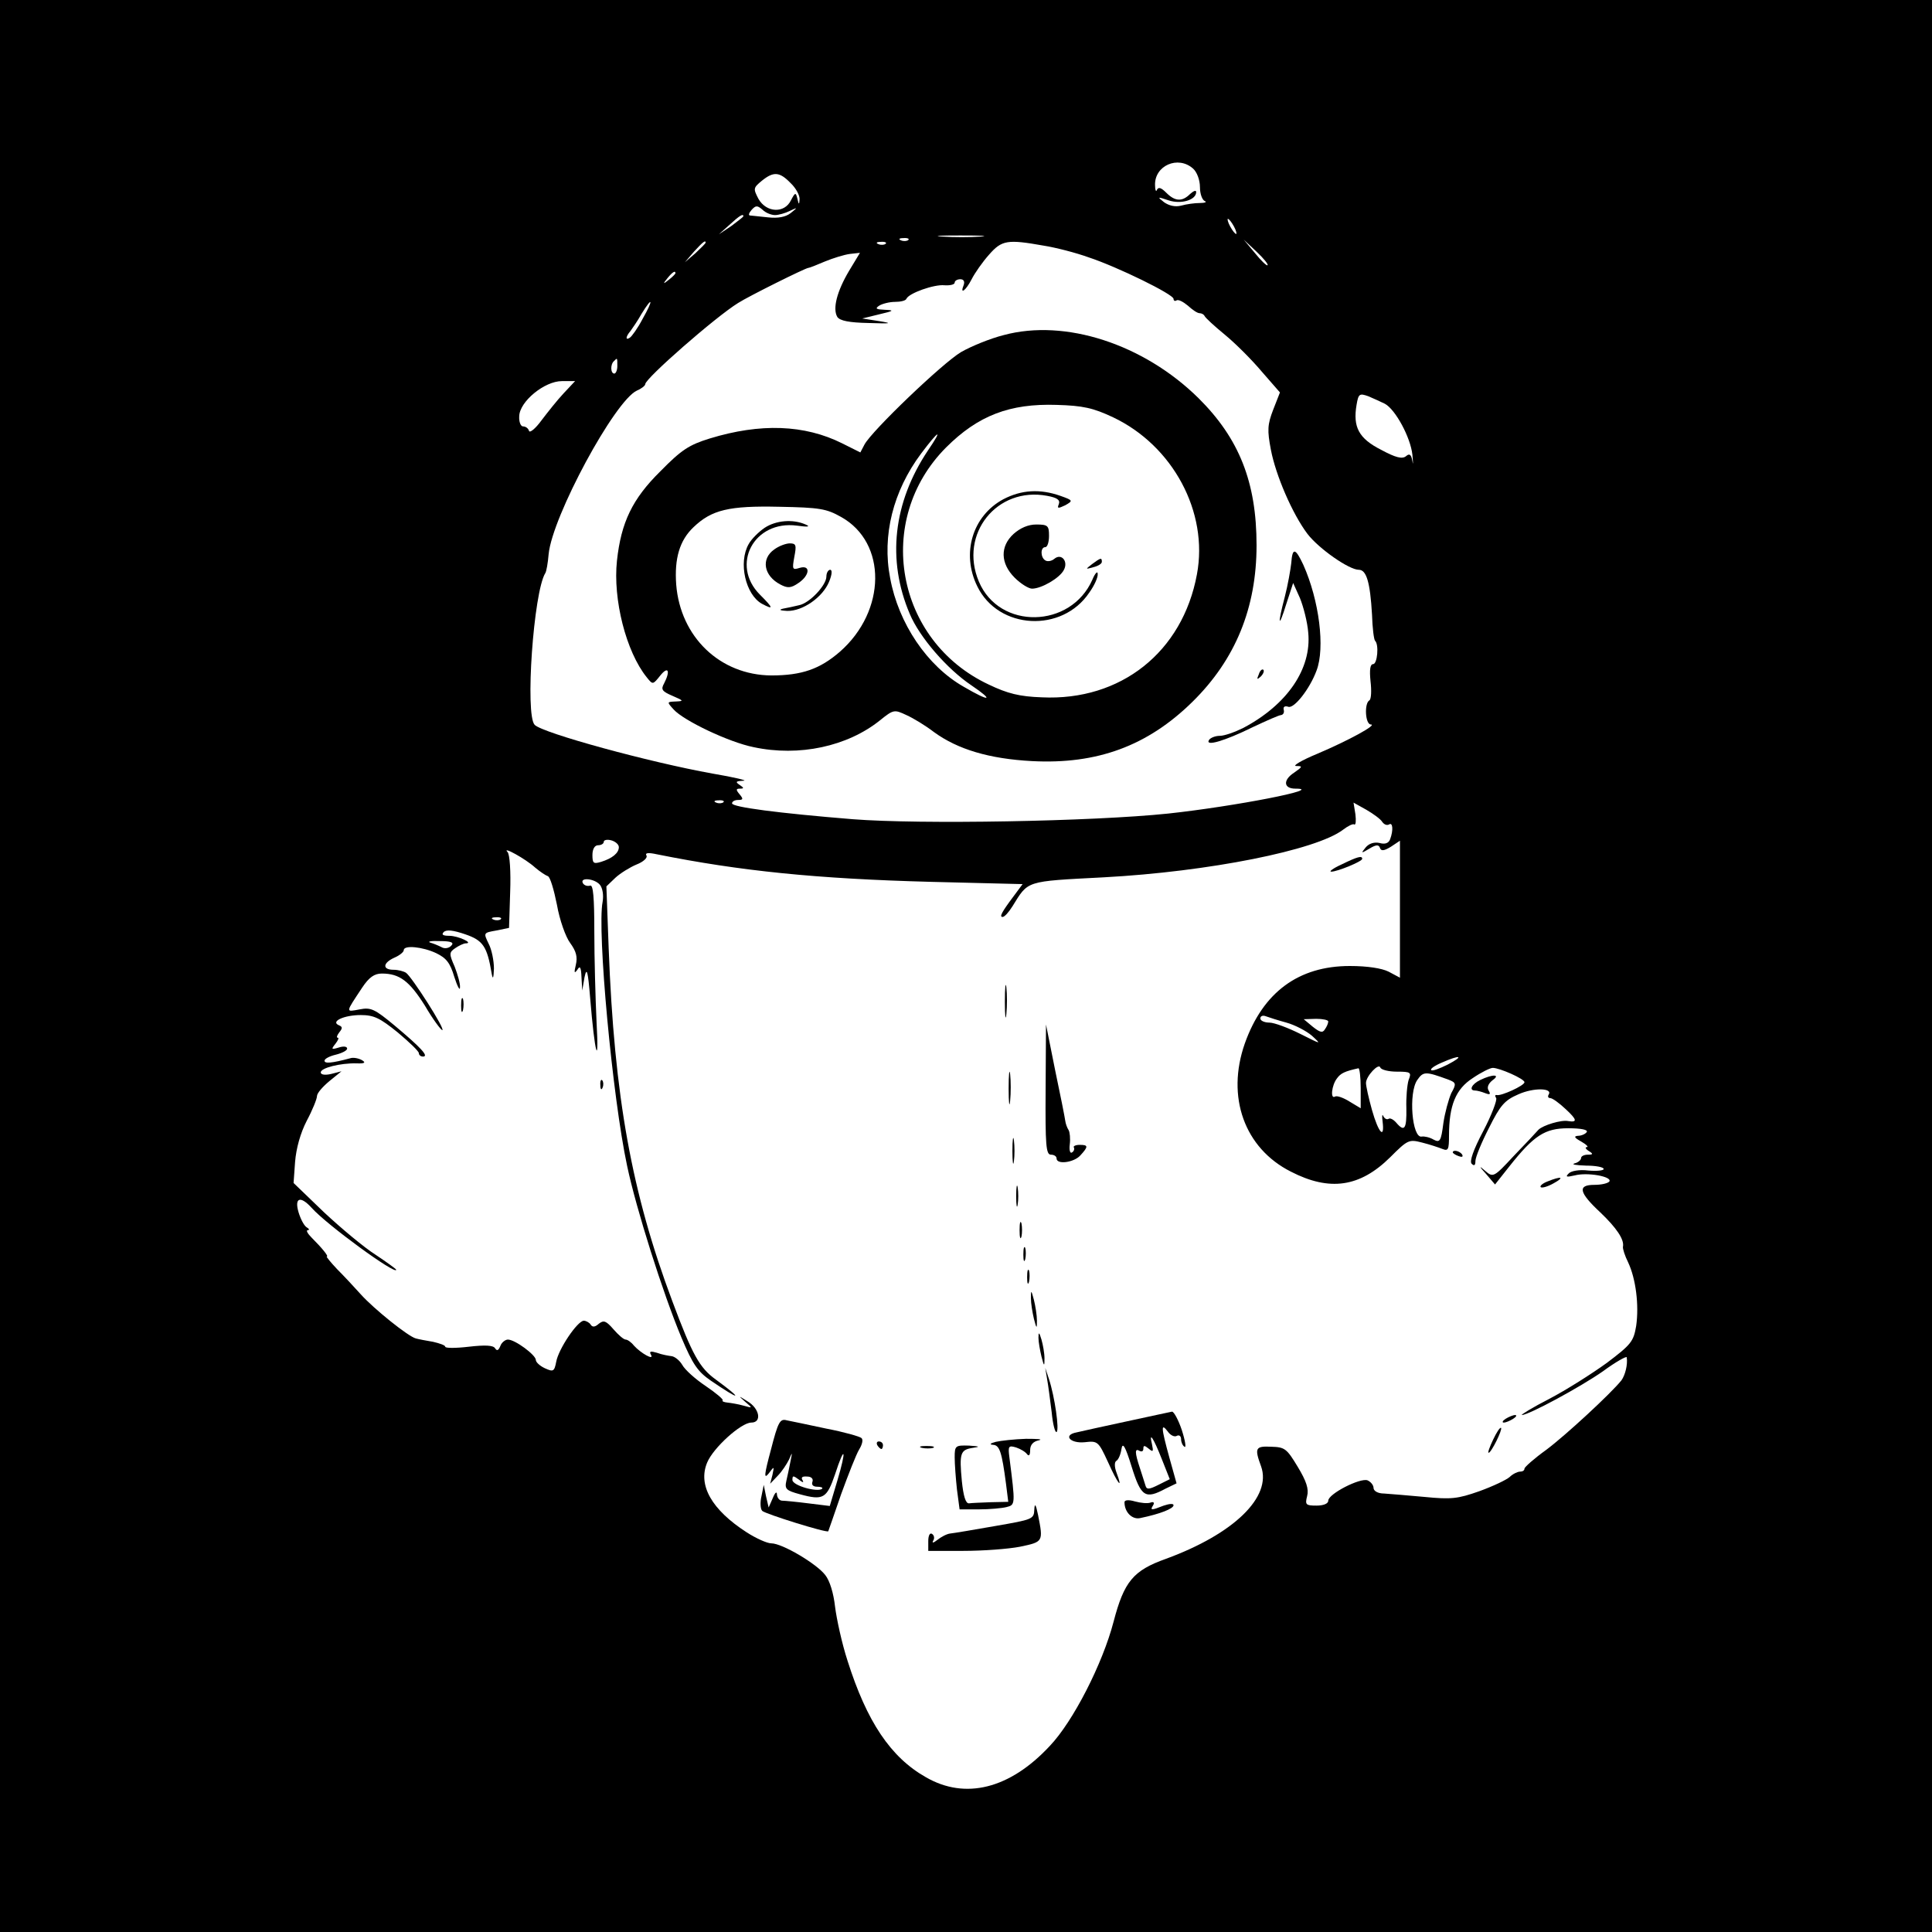 <?xml version="1.0" standalone="no"?>
<!DOCTYPE svg PUBLIC "-//W3C//DTD SVG 20010904//EN"
 "http://www.w3.org/TR/2001/REC-SVG-20010904/DTD/svg10.dtd">
<svg version="1.0" xmlns="http://www.w3.org/2000/svg"
 width="512pt" height="512pt" viewBox="0 0 512 512"
 preserveAspectRatio="xMidYMid meet">
<g transform="translate(0,512) scale(0.1,-0.1)"
fill="#000000" stroke="none">
<path d="M0 2560 l0 -2560 2560 0 2560 0 0 2560 0 2560 -2560 0 -2560 0 0
-2560z m3162 2113 c10 -9 18 -30 18 -49 0 -18 6 -34 13 -37 6 -2 1 -5 -13 -5
-14 0 -36 -3 -50 -7 -16 -4 -32 0 -45 9 -19 15 -18 15 12 5 33 -11 73 1 73 22
0 6 -7 3 -16 -5 -21 -21 -40 -20 -63 3 -14 14 -21 16 -25 8 -2 -7 -5 -1 -5 12
-2 52 61 80 101 44z m-1067 -38 c14 -13 24 -32 24 -42 -1 -17 -2 -16 -6 1 -4
17 -6 16 -17 -5 -17 -35 -65 -33 -86 4 -14 27 -14 29 9 48 31 25 47 24 76 -6z
m-41 -85 c9 0 27 5 39 11 21 10 22 10 2 -6 -13 -10 -33 -14 -60 -11 -22 2 -44
5 -48 5 -4 1 -2 7 5 15 11 12 15 12 29 0 8 -8 23 -14 33 -14z m-84 -3 c0 -2
-15 -13 -32 -26 l-33 -22 28 25 c26 24 37 31 37 23z m1300 -27 c6 -11 8 -20 6
-20 -3 0 -10 9 -16 20 -6 11 -8 20 -6 20 3 0 10 -9 16 -20z m-672 -27 c-26 -2
-71 -2 -100 0 -29 2 -8 3 47 3 55 0 79 -1 53 -3z m-191 -9 c-3 -3 -12 -4 -19
-1 -8 3 -5 6 6 6 11 1 17 -2 13 -5z m-537 -7 c0 -2 -12 -14 -27 -28 l-28 -24
24 28 c23 25 31 32 31 24z m477 -3 c-3 -3 -12 -4 -19 -1 -8 3 -5 6 6 6 11 1
17 -2 13 -5z m419 -5 c32 -5 86 -19 119 -31 76 -25 225 -98 225 -110 0 -5 4
-7 8 -4 5 3 18 -4 30 -14 12 -11 25 -20 31 -20 5 0 11 -3 13 -7 2 -5 26 -27
54 -50 28 -23 72 -67 98 -98 l48 -55 -18 -46 c-15 -39 -16 -54 -6 -106 13 -68
57 -170 97 -223 30 -39 110 -95 136 -95 20 0 30 -32 35 -119 1 -35 5 -66 8
-69 11 -10 6 -62 -5 -62 -8 0 -10 -15 -7 -45 3 -25 2 -48 -3 -51 -14 -8 -11
-64 4 -64 18 0 -58 -42 -143 -78 -41 -17 -66 -32 -55 -32 18 0 17 -2 -6 -18
-29 -19 -28 -42 4 -42 81 0 -161 -47 -337 -66 -201 -21 -659 -29 -836 -15
-197 16 -320 32 -320 42 0 5 7 9 16 9 14 0 14 3 4 15 -10 12 -10 15 1 15 11 0
11 2 -1 10 -12 8 -10 10 10 11 14 0 -23 9 -82 19 -167 30 -449 107 -471 129
-26 26 -3 352 28 402 3 4 7 27 9 51 10 100 175 406 234 433 12 5 22 13 22 17
0 15 186 178 246 215 28 18 179 93 186 93 3 0 23 8 44 17 22 9 51 18 66 20
l27 3 -29 -48 c-32 -54 -44 -100 -31 -122 7 -10 31 -15 83 -16 60 -2 65 -1 28
5 l-45 7 45 11 c39 9 41 11 15 12 -23 1 -27 3 -15 11 8 5 27 10 42 10 14 0 28
3 30 8 6 15 74 39 101 36 15 -1 27 2 27 7 0 5 7 9 15 9 9 0 12 -6 9 -15 -11
-27 5 -16 21 15 8 16 29 46 46 65 34 39 49 41 145 24z m593 -52 c-2 -2 -17 12
-33 32 l-30 36 34 -32 c19 -18 32 -34 29 -36z m-1569 -21 c0 -2 -8 -10 -17
-17 -16 -13 -17 -12 -4 4 13 16 21 21 21 13z m-87 -121 c-13 -25 -29 -47 -34
-50 -12 -8 -11 3 2 18 5 7 19 27 29 45 30 49 32 38 3 -13z m-67 -125 c0 -11
-4 -20 -8 -20 -10 0 -11 24 -1 33 9 9 9 10 9 -13z m-142 -72 c-17 -18 -43 -51
-59 -72 -16 -22 -31 -34 -33 -28 -2 7 -9 12 -16 12 -6 0 -11 12 -10 27 1 39
67 93 113 93 l35 0 -30 -32z m2176 -28 c28 -15 68 -89 73 -135 2 -22 2 -30 0
-17 -3 18 -8 21 -17 13 -10 -8 -27 -4 -66 17 -59 30 -75 60 -65 119 5 30 8 31
31 23 14 -6 34 -15 44 -20z m-1753 -1056 c-3 -3 -12 -4 -19 -1 -8 3 -5 6 6 6
11 1 17 -2 13 -5z m1746 -52 c5 -7 12 -10 18 -7 10 7 12 -15 3 -39 -4 -11 -14
-14 -28 -10 -14 3 -28 -1 -37 -12 -13 -16 -12 -16 10 -3 18 11 25 11 28 2 3
-9 11 -8 29 3 l24 16 0 -181 0 -182 -30 16 c-18 9 -56 15 -103 15 -136 0 -230
-70 -278 -205 -50 -142 -1 -278 122 -340 103 -53 183 -41 263 38 47 47 50 48
85 39 20 -5 44 -13 54 -17 15 -6 17 -1 17 35 0 81 18 124 63 153 22 15 46 27
53 27 18 0 84 -29 84 -38 0 -9 -62 -37 -73 -34 -5 1 -6 -2 -2 -8 3 -5 -12 -45
-34 -87 -27 -51 -37 -81 -31 -87 7 -7 10 -4 10 7 0 10 16 49 36 88 30 60 41
73 78 89 40 18 92 17 80 -1 -3 -5 -1 -9 4 -9 6 0 24 -13 42 -30 29 -27 31 -35
6 -31 -18 4 -67 -11 -79 -23 -6 -7 -36 -39 -66 -70 -52 -56 -54 -57 -75 -39
-17 15 -17 13 3 -9 l23 -27 38 48 c65 82 94 101 156 101 34 0 53 -4 49 -10 -3
-5 -14 -10 -23 -10 -12 -1 -10 -5 8 -15 14 -8 21 -15 15 -15 -5 0 -3 -5 5 -10
13 -8 12 -10 -2 -10 -10 0 -18 -4 -18 -9 0 -5 -8 -12 -17 -14 -10 -3 3 -5 30
-6 26 0 47 -4 47 -9 0 -4 -18 -6 -41 -4 -23 3 -46 -1 -52 -8 -9 -9 -6 -10 16
-5 34 9 100 -3 92 -16 -4 -5 -21 -9 -40 -9 -45 0 -41 -20 16 -73 43 -41 64
-72 60 -91 -1 -5 5 -24 14 -42 20 -43 29 -112 21 -168 -7 -41 -13 -49 -78 -98
-40 -29 -108 -72 -152 -95 -45 -23 -77 -43 -73 -43 18 0 155 74 215 116 34 25
63 41 63 37 3 -19 -4 -47 -14 -61 -28 -35 -147 -145 -199 -184 -32 -23 -58
-46 -58 -50 0 -5 -5 -8 -12 -8 -6 0 -19 -6 -27 -14 -9 -8 -45 -25 -81 -38 -57
-20 -74 -22 -145 -15 -44 4 -92 8 -107 9 -17 0 -28 7 -28 15 0 7 -7 16 -16 20
-20 7 -104 -36 -104 -54 0 -8 -13 -13 -31 -13 -28 0 -31 2 -25 25 5 19 -2 40
-25 78 -29 48 -34 52 -70 53 -42 2 -45 -3 -27 -52 29 -81 -72 -179 -252 -245
-87 -31 -111 -60 -139 -167 -29 -111 -107 -264 -169 -329 -106 -114 -224 -143
-328 -83 -94 53 -157 148 -208 309 -15 46 -29 111 -33 143 -4 36 -14 69 -26
84 -23 30 -114 84 -143 84 -11 0 -40 13 -65 29 -93 60 -130 125 -105 185 16
39 90 106 117 106 29 0 22 38 -11 57 -24 15 -24 15 -5 -2 20 -17 20 -17 -5
-10 -14 4 -33 7 -42 8 -9 1 -15 3 -13 6 3 2 -17 19 -45 38 -27 18 -55 43 -62
56 -7 12 -20 22 -28 23 -8 1 -26 4 -39 9 -17 5 -21 4 -16 -5 10 -17 -27 4 -45
24 -7 9 -17 16 -22 16 -5 0 -19 12 -32 27 -20 23 -26 25 -39 15 -10 -9 -17
-10 -22 -2 -3 5 -12 10 -18 10 -17 -1 -67 -75 -73 -109 -5 -26 -8 -27 -30 -17
-13 6 -24 16 -24 22 0 13 -55 54 -74 54 -7 0 -17 -8 -20 -17 -5 -12 -9 -14
-14 -6 -5 8 -26 9 -70 4 -34 -4 -62 -4 -62 0 0 4 -15 9 -32 13 -18 3 -39 7
-46 9 -20 5 -111 78 -146 117 -17 19 -45 49 -63 67 -17 18 -29 33 -27 33 6 0
-13 23 -40 50 -11 11 -16 20 -10 20 5 0 3 4 -4 8 -7 5 -16 23 -21 40 -11 38 5
44 35 11 40 -45 224 -179 224 -164 0 2 -25 20 -55 40 -30 19 -91 70 -136 112
l-81 78 4 56 c3 36 14 76 31 109 15 28 27 58 27 65 0 8 15 25 33 40 l32 26
-27 -7 c-17 -4 -28 -2 -28 4 0 12 52 25 95 24 21 -1 25 2 15 8 -8 5 -22 8 -30
6 -52 -14 -70 -15 -70 -7 0 5 13 12 30 16 16 4 30 11 30 16 0 6 -10 7 -22 3
-20 -6 -21 -5 -9 10 7 9 10 16 6 16 -4 0 -2 6 4 14 9 11 9 15 -1 19 -23 10 14
27 58 27 35 0 51 -8 98 -46 31 -26 56 -50 56 -55 0 -5 5 -9 11 -9 17 0 -7 25
-75 82 -53 44 -63 49 -93 43 -38 -7 -38 -10 7 58 18 27 32 37 52 37 47 0 73
-20 114 -85 21 -36 42 -64 46 -65 10 0 -81 142 -96 152 -6 4 -21 8 -33 8 -30
0 -29 18 2 32 14 6 25 15 25 20 0 14 50 9 86 -8 27 -13 37 -26 48 -63 8 -25
15 -38 15 -28 1 10 -6 34 -14 55 -15 34 -15 38 1 49 10 7 23 13 28 13 23 0
-20 20 -43 20 -17 0 -22 3 -15 10 7 7 25 5 57 -6 47 -16 58 -32 70 -104 3 -17
5 -13 6 13 0 21 -6 51 -14 66 -14 29 -14 29 20 35 l34 7 3 95 c2 54 -1 100 -7
106 -16 17 48 -18 73 -41 13 -11 28 -21 34 -23 6 -2 16 -36 24 -76 7 -40 23
-85 35 -101 16 -22 20 -37 15 -58 -5 -21 -4 -24 4 -13 7 12 10 7 11 -20 l2
-35 6 35 c6 28 9 18 15 -55 12 -147 24 -191 17 -65 -3 63 -6 172 -6 241 0 91
-3 125 -11 122 -7 -2 -15 0 -19 6 -10 17 31 13 45 -4 7 -9 10 -27 7 -45 -15
-75 26 -518 65 -700 24 -114 95 -338 144 -455 30 -71 43 -90 78 -114 79 -54
88 -52 13 3 -43 31 -62 65 -115 207 -108 288 -154 541 -169 937 l-6 163 24 23
c13 12 39 28 56 35 18 7 30 18 26 24 -4 7 5 8 28 3 219 -44 422 -65 727 -73
l242 -6 -23 -31 c-33 -44 -39 -56 -30 -56 5 0 16 12 26 28 43 69 32 66 242 77
279 15 563 72 634 126 13 10 27 17 30 14 4 -2 5 10 3 27 l-5 31 34 -19 c19
-11 38 -25 42 -32z m-2023 -67 c0 -16 -18 -30 -47 -39 -20 -6 -23 -4 -23 18 0
16 6 26 15 26 8 0 15 4 15 9 0 5 9 7 20 4 11 -3 20 -11 20 -18z m-313 -191
c-3 -3 -12 -4 -19 -1 -8 3 -5 6 6 6 11 1 17 -2 13 -5z m-131 -70 c-6 -7 -18
-9 -26 -4 -8 4 -22 10 -30 12 -8 3 3 5 26 4 30 0 38 -4 30 -12z m2213 -204
c22 -6 53 -22 68 -35 26 -24 25 -23 -31 5 -32 16 -69 30 -82 30 -13 0 -24 5
-24 11 0 6 6 9 14 6 8 -3 33 -11 55 -17z m111 3 c0 -5 -4 -14 -9 -21 -6 -10
-13 -8 -32 7 l-24 20 33 1 c17 0 32 -3 32 -7z m317 -114 c-22 -11 -41 -18 -44
-15 -4 3 9 12 28 20 50 22 60 18 16 -5z m-135 -19 c37 0 39 -2 31 -22 -4 -13
-7 -47 -6 -75 1 -55 -5 -64 -27 -38 -7 8 -16 13 -20 10 -5 -3 -11 1 -14 7 -3
7 -4 1 -2 -14 6 -49 -11 -30 -28 30 -9 32 -16 64 -16 72 0 18 34 54 38 41 2
-6 22 -11 44 -11z m-96 -44 l0 -53 -30 18 c-16 10 -33 16 -38 13 -13 -8 -9 30
5 48 10 14 21 19 57 27 3 0 6 -23 6 -53z m232 23 c21 -8 22 -11 8 -36 -7 -16
-17 -52 -21 -80 -6 -47 -9 -52 -26 -43 -10 6 -24 9 -31 8 -26 -6 -36 116 -12
150 16 23 22 23 82 1z"/>
<path d="M2660 4232 c-36 -9 -87 -30 -113 -45 -49 -29 -236 -208 -256 -245
l-11 -21 -48 24 c-100 50 -217 54 -351 13 -55 -17 -75 -30 -131 -87 -74 -73
-104 -135 -115 -237 -11 -102 24 -241 79 -309 16 -20 16 -20 36 5 21 26 27 12
10 -21 -9 -16 -6 -21 22 -33 30 -13 31 -14 9 -15 -24 -1 -24 -1 -6 -21 27 -30
147 -87 212 -100 121 -26 249 2 335 71 36 29 38 29 70 14 18 -8 51 -28 73 -45
63 -46 147 -71 260 -77 172 -9 306 40 425 157 114 112 170 249 170 415 0 167
-46 283 -154 390 -145 143 -353 211 -516 167z m290 -218 c158 -75 253 -251
222 -416 -38 -206 -202 -336 -411 -326 -59 2 -91 10 -141 34 -247 116 -304
436 -113 628 85 85 169 117 293 113 70 -2 97 -8 150 -33z m-491 -88 c-92 -138
-109 -290 -48 -433 26 -62 99 -146 163 -189 62 -42 50 -45 -20 -4 -97 55 -173
168 -195 288 -22 113 8 231 82 330 48 64 59 68 18 8z m-230 -176 c122 -68 120
-249 -3 -357 -53 -46 -101 -63 -182 -63 -136 1 -241 102 -252 241 -5 69 9 117
46 152 48 46 94 57 227 54 107 -2 125 -5 164 -27z"/>
<path d="M2659 3797 c-82 -44 -112 -144 -69 -231 56 -115 225 -124 297 -16 13
18 23 40 22 49 0 9 -7 2 -14 -15 -57 -130 -247 -134 -301 -5 -53 126 48 252
181 227 27 -5 35 -11 31 -22 -5 -12 -2 -12 17 -3 21 12 21 13 -13 25 -54 19
-103 16 -151 -9z"/>
<path d="M2686 3705 c-36 -33 -35 -78 3 -116 16 -16 37 -29 46 -29 25 0 73 28
84 49 13 23 -6 46 -25 30 -7 -6 -18 -8 -24 -4 -13 8 -13 35 0 35 6 0 10 14 10
30 0 27 -3 30 -34 30 -21 0 -42 -9 -60 -25z"/>
<path d="M2894 3625 c-18 -14 -18 -14 4 -8 12 3 22 9 22 14 0 12 -3 11 -26 -6z"/>
<path d="M2026 3721 c-16 -11 -35 -30 -42 -43 -28 -49 -8 -134 35 -158 32 -17
31 -12 -5 24 -79 79 -16 198 98 183 29 -4 37 -3 23 3 -34 15 -79 11 -109 -9z"/>
<path d="M2052 3664 c-36 -25 -28 -70 16 -93 19 -10 28 -10 48 4 30 20 33 49
3 40 -19 -6 -20 -4 -14 29 6 31 5 36 -12 36 -10 0 -29 -7 -41 -16z"/>
<path d="M2190 3592 c0 -23 -45 -71 -73 -76 -12 -3 -31 -7 -42 -9 -12 -3 -8
-5 11 -6 41 -1 94 36 111 77 8 19 9 32 3 32 -5 0 -10 -8 -10 -18z"/>
<path d="M3422 3628 c-2 -18 -9 -58 -17 -89 -20 -76 -17 -87 4 -19 l18 55 18
-40 c9 -22 20 -64 22 -92 9 -95 -55 -190 -172 -252 -22 -11 -50 -21 -62 -21
-12 0 -25 -5 -29 -11 -11 -18 41 -3 116 34 36 17 70 32 75 32 6 1 9 7 7 14 -2
8 3 11 12 8 15 -6 57 47 75 96 23 60 7 186 -35 280 -21 45 -29 47 -32 5z"/>
<path d="M3336 3333 c-6 -14 -5 -15 5 -6 7 7 10 15 7 18 -3 3 -9 -2 -12 -12z"/>
<path d="M3555 2829 c-22 -10 -34 -19 -27 -19 16 0 82 27 82 34 0 9 -12 6 -55
-15z"/>
<path d="M2663 2465 c0 -38 2 -53 4 -32 2 20 2 52 0 70 -2 17 -4 1 -4 -38z"/>
<path d="M1222 2455 c0 -16 2 -22 5 -12 2 9 2 23 0 30 -3 6 -5 -1 -5 -18z"/>
<path d="M2771 2233 c-1 -148 1 -173 14 -173 8 0 15 -4 15 -10 0 -17 46 -11
63 8 22 24 21 28 -2 28 -11 0 -18 -4 -15 -7 2 -4 0 -10 -5 -13 -5 -4 -8 6 -6
21 2 16 0 33 -3 38 -4 6 -8 17 -9 25 -1 8 -13 69 -27 135 l-24 120 -1 -172z"/>
<path d="M2673 2235 c0 -38 2 -53 4 -32 2 20 2 52 0 70 -2 17 -4 1 -4 -38z"/>
<path d="M3923 2258 c-23 -11 -31 -28 -14 -28 5 0 17 -3 27 -7 13 -5 15 -3 9
7 -5 8 -1 18 10 27 23 16 1 17 -32 1z"/>
<path d="M1591 2244 c0 -11 3 -14 6 -6 3 7 2 16 -1 19 -3 4 -6 -2 -5 -13z"/>
<path d="M2683 2070 c0 -30 2 -43 4 -27 2 15 2 39 0 55 -2 15 -4 2 -4 -28z"/>
<path d="M3850 2066 c0 -2 7 -7 16 -10 8 -3 12 -2 9 4 -6 10 -25 14 -25 6z"/>
<path d="M4101 1989 c-13 -5 -21 -12 -18 -15 3 -3 18 1 34 10 31 17 21 20 -16
5z"/>
<path d="M2693 1950 c0 -25 2 -35 4 -22 2 12 2 32 0 45 -2 12 -4 2 -4 -23z"/>
<path d="M2702 1860 c0 -19 2 -27 5 -17 2 9 2 25 0 35 -3 9 -5 1 -5 -18z"/>
<path d="M2712 1795 c0 -16 2 -22 5 -12 2 9 2 23 0 30 -3 6 -5 -1 -5 -18z"/>
<path d="M2722 1735 c0 -16 2 -22 5 -12 2 9 2 23 0 30 -3 6 -5 -1 -5 -18z"/>
<path d="M2732 1680 c0 -14 4 -38 8 -55 7 -27 8 -27 8 -5 0 14 -4 39 -8 55 -7
27 -8 27 -8 5z"/>
<path d="M2752 1575 c0 -11 4 -33 8 -50 7 -27 8 -27 8 -5 0 14 -4 36 -8 50 -6
20 -8 21 -8 5z"/>
<path d="M2775 1465 c3 -16 8 -56 12 -87 3 -32 9 -55 13 -53 8 5 -5 94 -20
140 l-10 30 5 -30z"/>
<path d="M2985 1353 c-60 -13 -120 -26 -132 -29 -37 -7 -17 -30 22 -26 34 4
36 2 61 -52 26 -58 41 -77 23 -29 -6 16 -6 29 0 32 5 3 11 17 13 31 3 19 10 8
27 -47 25 -80 36 -87 90 -58 l29 14 -19 68 c-22 80 -23 94 -4 69 7 -10 18 -15
24 -11 6 3 11 -1 11 -9 0 -8 4 -17 9 -20 5 -4 2 16 -7 44 -9 27 -21 49 -26 49
-6 -1 -60 -13 -121 -26z m94 -100 l21 -53 -30 -15 c-24 -12 -31 -13 -34 -3 -2
7 -9 28 -15 47 -14 42 -14 54 -1 46 6 -3 10 -1 10 6 0 9 3 9 14 0 12 -10 13
-8 9 11 -9 37 4 17 26 -39z"/>
<path d="M3990 1360 c-8 -5 -10 -10 -5 -10 6 0 17 5 25 10 8 5 11 10 5 10 -5
0 -17 -5 -25 -10z"/>
<path d="M2043 1278 c-18 -67 -19 -79 -6 -63 15 20 15 20 10 -4 l-6 -23 20 21
c11 11 24 31 30 43 9 21 9 21 4 -4 -3 -16 -8 -39 -11 -52 -5 -22 -1 -26 36
-36 62 -17 71 -11 93 53 26 80 31 67 6 -17 l-20 -67 -57 7 c-31 4 -63 7 -69 7
-7 0 -13 7 -14 16 0 10 -5 6 -11 -9 l-11 -25 -7 30 -6 30 -6 -30 c-4 -16 -3
-34 2 -39 8 -8 171 -59 175 -54 1 2 16 46 34 98 19 52 40 106 48 119 8 13 11
26 6 30 -4 4 -46 16 -93 25 -47 10 -94 20 -105 22 -18 5 -23 -4 -42 -78z m84
-81 c-5 8 -1 11 12 10 11 0 17 -6 14 -14 -3 -8 2 -13 13 -13 9 0 15 -2 13 -5
-11 -11 -79 8 -79 23 0 12 2 12 17 1 10 -8 14 -9 10 -2z"/>
<path d="M3957 1305 c-9 -19 -15 -35 -12 -35 7 0 37 61 33 66 -3 2 -12 -12
-21 -31z"/>
<path d="M2639 1299 c-15 -4 -18 -7 -7 -8 17 -1 23 -19 34 -103 l6 -48 -46 -1
c-25 -1 -52 -2 -58 -3 -9 -1 -15 20 -19 59 -7 74 -4 83 29 88 21 3 18 4 -10 6
-36 1 -38 0 -38 -31 0 -18 3 -57 6 -85 l7 -53 51 0 c28 0 61 3 73 6 24 6 24 6
8 132 -4 30 -2 32 18 26 12 -4 25 -12 29 -18 5 -6 8 -2 8 11 0 14 8 23 23 26
12 3 -3 4 -34 4 -31 -1 -67 -5 -80 -8z"/>
<path d="M2325 1290 c3 -5 8 -10 11 -10 2 0 4 5 4 10 0 6 -5 10 -11 10 -5 0
-7 -4 -4 -10z"/>
<path d="M2443 1283 c9 -2 23 -2 30 0 6 3 -1 5 -18 5 -16 0 -22 -2 -12 -5z"/>
<path d="M2980 1139 c0 -27 21 -47 42 -42 53 11 88 25 88 34 0 5 -11 4 -26 -1
-33 -13 -37 -13 -28 1 4 7 1 10 -7 7 -8 -3 -26 -1 -41 3 -17 5 -28 4 -28 -2z"/>
<path d="M2741 1119 c-1 -25 -5 -26 -103 -43 -57 -10 -110 -19 -120 -20 -9 -1
-24 -9 -34 -17 -10 -8 -15 -9 -11 -2 4 6 3 14 -3 18 -6 4 -10 -5 -10 -19 l0
-26 93 0 c52 0 119 5 150 11 62 13 62 13 48 84 -6 29 -9 33 -10 14z"/>
</g>
</svg>
